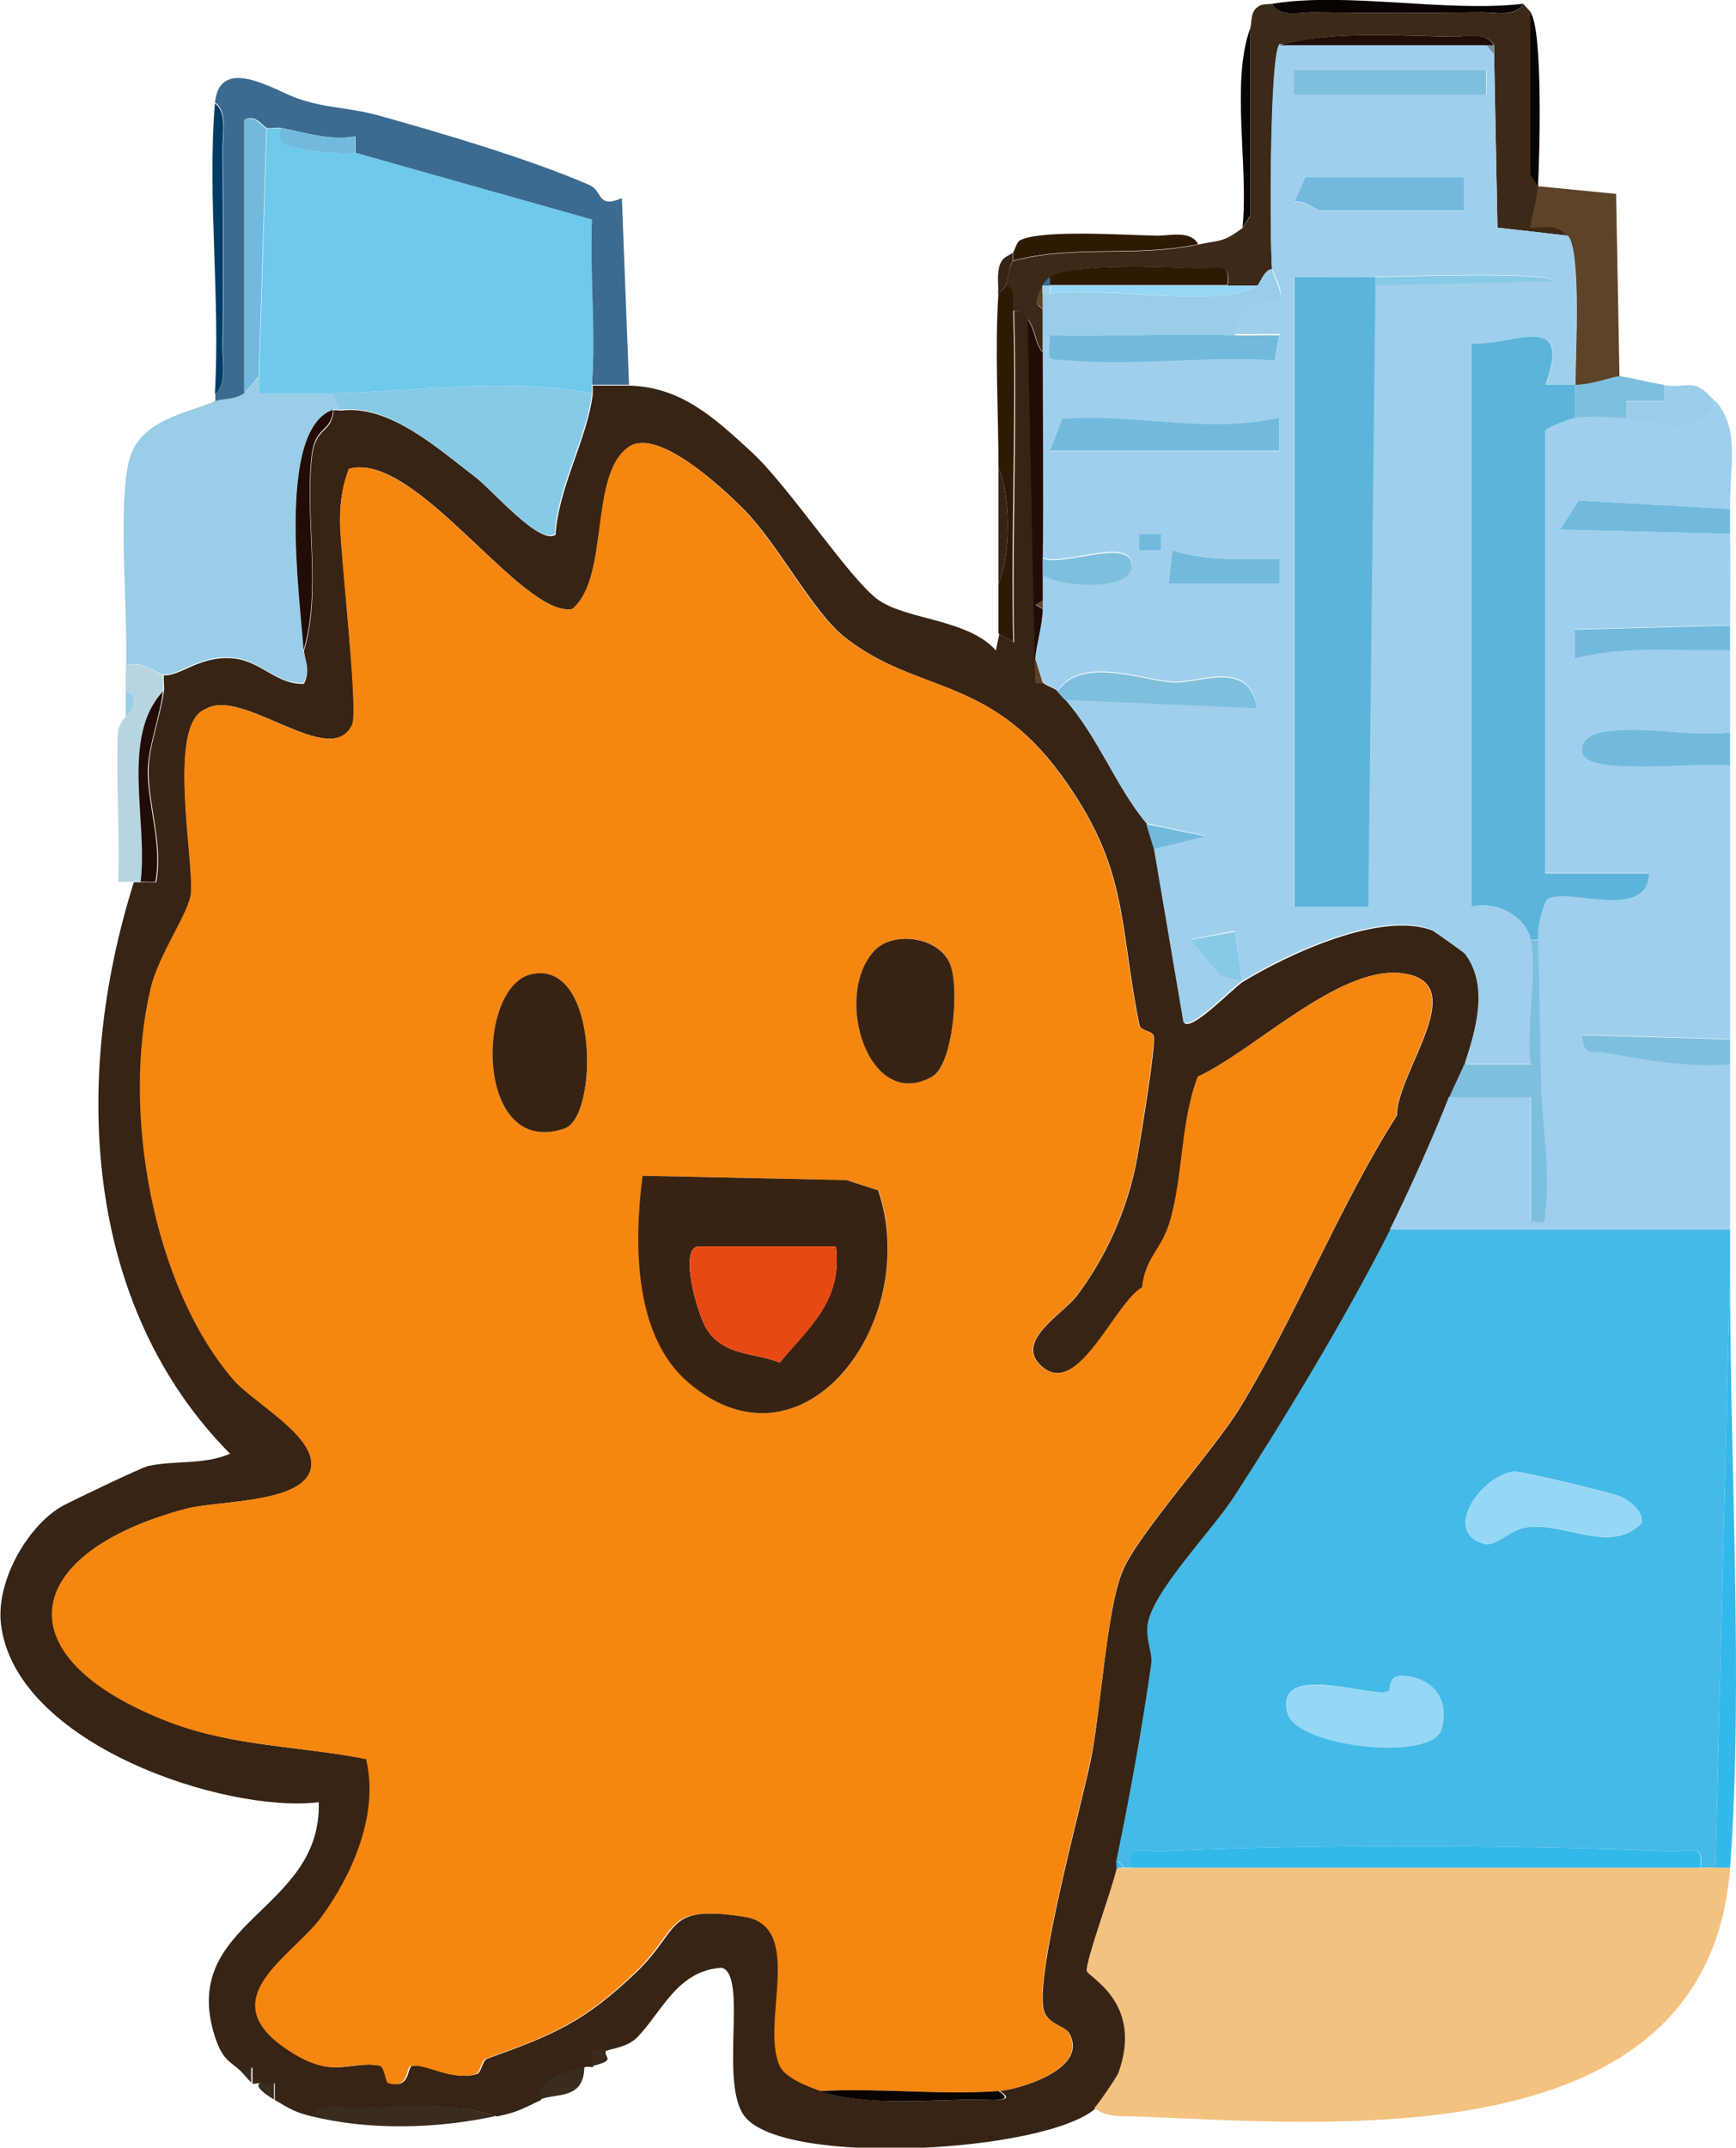 <?xml version="1.0" encoding="UTF-8"?>
<svg id="_레이어_1" data-name="레이어 1" xmlns="http://www.w3.org/2000/svg" viewBox="0 0 41.12 50.85">
  <defs>
    <style>
      .cls-1 {
        fill: #96d7f5;
      }

      .cls-2 {
        fill: #3d6b8f;
      }

      .cls-3 {
        fill: #230c07;
      }

      .cls-4 {
        fill: #372415;
      }

      .cls-5 {
        fill: #090302;
      }

      .cls-6 {
        fill: #3c2917;
      }

      .cls-7 {
        fill: #46bae6;
      }

      .cls-8 {
        fill: #9fcfed;
      }

      .cls-9 {
        fill: #f3c280;
      }

      .cls-10 {
        fill: #72badd;
      }

      .cls-11 {
        fill: #392b1e;
      }

      .cls-12 {
        fill: #2e1a02;
      }

      .cls-13 {
        fill: #33b9e9;
      }

      .cls-14 {
        fill: #778f9a;
      }

      .cls-15 {
        fill: #f58610;
      }

      .cls-16 {
        fill: #7fbfde;
      }

      .cls-17 {
        fill: #5d4328;
      }

      .cls-18 {
        fill: #87cae6;
      }

      .cls-19 {
        fill: #e84912;
      }

      .cls-20 {
        fill: #a0cfec;
      }

      .cls-21 {
        fill: #003d66;
      }

      .cls-22 {
        fill: #5db4da;
      }

      .cls-23 {
        fill: #99cde8;
      }

      .cls-24 {
        fill: #6ec9eb;
      }

      .cls-25 {
        fill: #382312;
      }

      .cls-26 {
        fill: #b7d5e0;
      }
    </style>
  </defs>
  <g id="_2kWitZ.tif" data-name="2kWitZ.tif">
    <g>
      <path class="cls-4" d="M24.35,7.54l.18,8.63h.18c.1.08.27.12.35.2.06.06.12.13.18.2.81.94,1.19,2.06,1.93,2.94l.18.59.7,4.12c.19.2,1.18-.85,1.4-.98,1.09-.66,3.26-1.67,4.48-1.21.04.02.75.52.78.56.57.76.26,1.8,0,2.62-.04.12-.25.53-.35.78-.36.9-.97,2.28-1.4,3.14-1,1.99-2.5,4.48-3.71,6.34-.52.8-1.94,2.26-2.04,3.03-.04.35.12.67.09.9-.21,1.49-.51,3.15-.82,4.64-.01.06.01.13,0,.2-.1.48-.73,2.17-.71,2.43,0,.14,1.36.73.75,2.42-.04.1-.49.77-.57.83-1.2,1.05-7.38,1.39-8.31.19-.61-.78.08-3.33-.54-3.52-1.07.06-1.43,1.07-2.02,1.66-.23.23-.67.27-.69.3h-.34s0,.39,0,.39c-.06.01-.12-.02-.18,0-.39.12-1.16.27-1.05.78-.44.2-.52.28-1.05.39-1.02-.35-2.33-.21-3.42-.2-.3,0-.78-.13-.96.2-.4-.1-.53-.18-.88-.39v-.39s-.35,0-.35,0c-.04-.03-.14.03-.18,0v-.39s-.18.2-.18.2c-.29-.34-.49-.27-.7-.89-.91-2.77,2.53-2.97,2.45-5.58-2.19.27-7.21-1.36-7.53-4.24-.11-1.05.69-2.38,1.51-2.8.27-.14,1.81-.88,1.98-.92.65-.14,1.3-.02,1.94-.29-3.45-3.48-3.76-8.84-2.28-13.53.06,0,.12,0,.18,0,.12-.01.23.01.35,0,.17-.88-.19-1.85-.18-2.64,0-.56.28-1.29.36-1.87.02-.13-.01-.26,0-.39.41.02.86-.48,1.66-.4.65.07,1.02.63,1.66.6.16-.33.02-.55,0-.78.43-1.41.02-3.13.19-4.6.08-.72.47-.54.51-1.09.05-.02.11,0,.18,0,1.15-.14,2.28.89,3.21,1.6.35.27,1.51,1.61,1.87,1.34.07-1.13.76-2.29.88-3.33,0-.06,0-.13,0-.2.29,0,.58,0,.88,0,1.21.04,1.98.74,2.88,1.57s2.33,3.02,3,3.5,2.12.45,2.79,1.2l.08-.39.35.2c-.05-2.61.08-5.24,0-7.85.18-.01.25.05.35.2ZM23.65,49.51c.5-.04,2.17-.53,1.67-1.38-.1-.16-.49-.2-.59-.52-.24-.77.88-4.83,1.11-5.95.24-1.2.37-3.54.75-4.46.34-.84,2.16-2.86,2.77-3.85,1.35-2.2,2.37-4.81,3.73-6.94-.01-1.03,1.84-3.18.09-3.37-1.48-.16-3.47,1.83-4.8,2.45-.4,1.07-.34,2.29-.65,3.39-.21.74-.59.85-.67,1.6-.65.37-1.5,2.6-2.36,1.89-.72-.59.47-1.25.8-1.68.71-.94,1.22-2.08,1.44-3.29.08-.45.44-2.63.39-2.86-.03-.15-.31-.12-.34-.27-.5-2.46-.24-3.71-1.86-5.93-1.73-2.37-3.44-1.91-5.14-3.27-.75-.6-1.57-2.21-2.38-3.02-.54-.54-2.04-1.93-2.71-1.47-.95.65-.44,3.09-1.34,3.84-1.2.22-3.71-3.76-5.29-3.32-.16.39-.22.82-.21,1.25,0,.77.44,4.45.29,4.8-.5,1.11-2.61-.9-3.48-.36-.92.35-.27,3.53-.34,4.36-.04.45-.76,1.44-.95,2.24-.69,2.91.05,7.06,1.95,9.27.46.53,1.91,1.31,1.85,2.04-.07.9-2.19.82-2.96,1.02-3.93,1.04-4.41,3.52-.37,5.06,1.51.58,3.09.56,4.65.87.32,1.3-.34,2.76-1.06,3.74-.68.93-2.6,1.91-.85,3.11,1.13.78,1.45.27,2.23.41.12.02.13.39.2.41.52.15.41-.39.55-.41.36-.05.93.36,1.52.2.12-.03.12-.32.26-.37,1.56-.56,2.29-.86,3.55-2.07,1.04-1.01.64-1.58,2.54-1.29,1.49.23.39,2.5.86,3.54.12.28.69.49.97.59,1.09.37,2.58.2,3.77.2.13,0,.91.08.44-.2Z"/>
      <path class="cls-7" d="M40.98,29.12c0,.33,0,.65,0,.98l-.35,14.12h-.35c.1-.59-.27-.38-.6-.39-3.91-.15-8.37-.17-12.27,0-.34.01-.7-.2-.6.39h-.18l-.18-.2c.31-1.49.61-3.15.82-4.64.03-.23-.13-.55-.09-.9.09-.77,1.52-2.23,2.04-3.03,1.21-1.86,2.71-4.35,3.71-6.34h8.06ZM35.86,34.84c-.8.11-1.7,1.44-.71,1.71.29.08.6-.33,1.01-.39.91-.13,1.97.65,2.72-.09.06-.29-.28-.53-.48-.63-.18-.09-2.41-.62-2.54-.6ZM32.89,40.04c-.31.2-2.74-.75-2.39.53.22.79,3.42,1.13,3.64.38s-.29-1.27-.95-1.27c-.32,0-.23.32-.3.36Z"/>
      <path class="cls-8" d="M40.98,12.05l-3.59-.2-.44.69,4.03.1c.01.72,0,1.44,0,2.16l-3.68.1v.68c1.21-.31,2.45-.17,3.68-.2,0,.65,0,1.31,0,1.96-.93.13-2.18-.18-3.06,0-.23.05-.49.18-.44.49.11.57,2.93.19,3.5.3,0,2.15,0,4.32,0,6.47l-3.5-.1c.01.53.28.36.52.41.99.18,1.97.36,2.98.28,0,1.3,0,2.62,0,3.92h-8.06c.43-.86,1.05-2.24,1.4-3.14h1.93v2.94c.41.03.31.07.35-.29.12-1.02-.11-2.13-.11-3.11,0-1.1-.04-2.22-.07-3.27,0-.33.08-.66.2-.95.46-.33,2.4.54,2.43-.62h-2.45v-10.47c.01-.1.59-.3.7-.32.36-.05.84,0,1.23,0,.78.01,1.44.6,2.1-.39.6.66.33,1.61.35,2.55Z"/>
      <path class="cls-9" d="M26.8,44.22h14.18c-.52,7-9.67,6.04-14.11,5.89-.33-.01-.66.02-.95-.2.08-.07.53-.73.57-.83.61-1.69-.75-2.28-.75-2.42-.02-.26.61-1.95.71-2.43h.35Z"/>
      <path class="cls-23" d="M6.14,8.92v.39c.58,0,1.17.01,1.75,0l.18.39c-.06,0-.13-.02-.18,0-1.35.45-.78,4.47-.7,5.69.02.23.16.45,0,.78-.65.03-1.01-.53-1.66-.6-.8-.08-1.25.42-1.66.4-.11,0-.57-.38-.88-.2.04-1.27-.21-3.88.08-4.91.26-.92,1.34-1.07,2.02-1.36.19-.08.43,0,.7-.2.12-.08.23-.29.35-.39Z"/>
      <path class="cls-2" d="M5.09,2.45c.1-1.17,1.42-.31,1.93-.13.69.25,1.25.22,1.93.41,1.48.41,3.61,1.04,5.01,1.65.33.14.17.57.77.31l.17,4.42c-.29,0-.58,0-.88,0,.09-1.26-.06-2.64,0-3.91l-5.6-1.58v-.39c-.62.1-1.16-.08-1.75-.2-.11-.02-.24.02-.35,0-.08-.02-.25-.33-.52-.2v6.47c-.27.19-.51.12-.7.2v-.2c.29-.2.17-.74.18-1.08.02-1.57.01-3.14,0-4.71,0-.33.11-.87-.18-1.08Z"/>
      <path class="cls-6" d="M30.13.09c.18.33.66.2.96.2,1.34.02,2.69.02,4.03,0,.3,0,.78.13.96-.2l.18.2v3.83s.18.28.18.28c-.02.34-.14.64-.18.98.36,0,.6-.1.88.2l-1.67-.19-.08-4.12v-.2c-.18-.32-.66-.2-.96-.2-1.32-.02-2.85-.15-4.12.2-.23.17-.23,4.61-.18,5.3-.19.02-.28.34-.35.39h-.7c.1-.59-.27-.38-.6-.39-.81-.04-3.03-.16-3.6.2-.06.03-.14.13-.18.2-.3.55,0,.45,0,.59,0,.2,0,.39,0,.59,0,.13,0,.26,0,.39-.19-.23-.16-.52-.35-.78-.1-.15-.17-.21-.35-.2,0-.22.05-.49-.18-.59.06-.17.06-.42.18-.59,1.48-.39,2.87-.07,4.38-.39.52-.11.58-.04,1.05-.39l.18-.28V.68c.05-.14,0-.37.16-.5.11-.1.23-.07.36-.09Z"/>
      <path class="cls-17" d="M38.36,8.92c-.18,0-.63.2-1.05.2,0-.71.15-3.18-.18-3.53-.27-.3-.51-.2-.88-.2.04-.34.16-.64.18-.98l1.85.18.08,4.33Z"/>
      <path class="cls-26" d="M3.86,15.98c-.01.13.02.27,0,.39-1,1.08-.34,3.07-.53,4.51-.06,0-.12,0-.18,0-.12-.01-.23.01-.35,0,.04-1.15-.05-2.31-.01-3.45,0-.31.18-.44.19-.47.21-.13.3-.55,0-.59,0-.2,0-.39,0-.59.31-.19.77.19.88.2Z"/>
      <path class="cls-10" d="M40.98,17.35c0,.26,0,.52,0,.78-.57-.11-3.39.27-3.5-.3-.06-.3.21-.44.44-.49.88-.18,2.13.12,3.06,0Z"/>
      <path class="cls-13" d="M40.98,44.22h-.35l.35-14.12c-.01,4.48.32,9.76,0,14.12Z"/>
      <path class="cls-12" d="M24,7.35c.08,2.61-.06,5.24,0,7.85l-.35-.2v-1.18c.29-.66.3-2.05,0-2.75,0-1.32-.09-2.83,0-4.12.06-.05.15-.12.18-.2.23.09.17.37.18.59Z"/>
      <path class="cls-10" d="M40.98,12.05c0,.2,0,.39,0,.59l-4.03-.1.44-.69,3.59.2Z"/>
      <path class="cls-10" d="M40.98,14.8c0,.2,0,.39,0,.59-1.23.03-2.47-.12-3.68.2v-.68s3.68-.1,3.68-.1Z"/>
      <path class="cls-16" d="M40.98,24.61c0,.2,0,.39,0,.59-1.01.08-1.99-.1-2.98-.28-.24-.04-.51.12-.52-.41l3.5.1Z"/>
      <path class="cls-11" d="M11.74,50.1c-1.36.3-3,.35-4.38,0,.18-.32.66-.2.96-.2,1.09-.01,2.4-.15,3.42.2Z"/>
      <path class="cls-12" d="M28.38,5.78c-1.51.32-2.9,0-4.38.39v-.2c.05-.06.07-.24.18-.29.56-.25,2.49-.11,3.24-.1.3,0,.78-.13.96.2Z"/>
      <path class="cls-23" d="M40.63,9.51c-.66.99-1.33.4-2.1.39v-.39s.88,0,.88,0v-.39c.66.09.67-.22,1.22.39Z"/>
      <path class="cls-16" d="M39.41,9.11v.39s-.88,0-.88,0v.39c-.38,0-.86-.05-1.22,0v-.78c.42,0,.88-.2,1.05-.2.15,0,.75.16,1.05.2Z"/>
      <path class="cls-21" d="M5.09,9.31c.13-2.22-.18-4.68,0-6.86.29.2.18.74.18,1.08.01,1.57.02,3.14,0,4.71,0,.33.11.87-.18,1.08Z"/>
      <path class="cls-5" d="M36.08.09c-.18.32-.66.2-.96.2-1.34.02-2.69.02-4.03,0-.3,0-.78.13-.96-.2,1.78-.29,4.11.21,5.95,0Z"/>
      <path class="cls-5" d="M29.43,5.39c.15-1.42-.28-3.44.18-4.71v4.43s-.18.28-.18.28Z"/>
      <path class="cls-5" d="M36.43,4.41l-.18-.28V.29c.3.41.22,3.37.18,4.12Z"/>
      <path class="cls-11" d="M13.84,48.93c0,.8-.68.62-1.05.78-.11-.51.66-.67,1.05-.78Z"/>
      <path class="cls-4" d="M23.65,13.82v-2.75c.3.7.29,2.09,0,2.75Z"/>
      <path class="cls-4" d="M24,6.17c-.12.17-.11.42-.18.59-.03.08-.11.14-.18.2.02-.21-.03-.42.03-.65.07-.25.23-.24.32-.33v.2Z"/>
      <path class="cls-11" d="M14.37,48.53c-.13.18.3.23-.35.39v-.39s.35,0,.35,0Z"/>
      <path class="cls-11" d="M6.14,49.32h.35s0,.39,0,.39c-.54-.33-.32-.37-.35-.39Z"/>
      <path class="cls-23" d="M2.98,16.96c0-.2,0-.39,0-.59.3.04.21.46,0,.59Z"/>
      <path class="cls-11" d="M5.96,49.32c-.06-.06-.12-.13-.18-.2l.17-.2v.39Z"/>
      <path class="cls-15" d="M19.44,49.51c-.27-.09-.84-.31-.97-.59-.47-1.04.62-3.32-.86-3.54-1.9-.29-1.5.28-2.54,1.29-1.25,1.21-1.99,1.51-3.55,2.07-.14.05-.13.34-.26.37-.59.16-1.16-.25-1.52-.2-.14.02-.03.56-.55.41-.06-.02-.08-.38-.2-.41-.78-.14-1.09.37-2.23-.41-1.75-1.2.17-2.18.85-3.11.72-.98,1.38-2.44,1.06-3.74-1.56-.31-3.13-.3-4.65-.87C0,39.24.49,36.76,4.41,35.72c.77-.2,2.88-.12,2.96-1.02.06-.73-1.4-1.51-1.85-2.04-1.9-2.21-2.65-6.35-1.95-9.27.19-.8.91-1.79.95-2.24.07-.82-.57-4,.34-4.36.88-.54,2.98,1.47,3.48.36.15-.35-.28-4.03-.29-4.8,0-.43.06-.86.21-1.25,1.58-.44,4.1,3.54,5.29,3.32.9-.75.39-3.19,1.34-3.84.68-.46,2.17.93,2.71,1.47.81.81,1.62,2.42,2.38,3.02,1.7,1.36,3.41.89,5.14,3.27,1.62,2.22,1.36,3.47,1.86,5.93.03.15.31.12.34.27.05.22-.31,2.4-.39,2.86-.22,1.21-.73,2.35-1.44,3.29-.33.43-1.52,1.09-.8,1.68.86.71,1.71-1.52,2.36-1.89.09-.75.46-.86.67-1.6.31-1.1.24-2.32.65-3.39,1.33-.61,3.32-2.6,4.8-2.45,1.75.19-.1,2.34-.09,3.37-1.36,2.14-2.38,4.75-3.73,6.94-.61.99-2.43,3.01-2.77,3.85-.37.92-.5,3.26-.75,4.46-.23,1.12-1.35,5.18-1.11,5.95.1.32.5.35.59.52.5.85-1.17,1.34-1.67,1.38-1.37.1-2.82-.08-4.2,0ZM20.72,22.5c-1.01,1.06-.15,3.85,1.36,2.99.49-.28.65-2.07.43-2.65-.26-.68-1.35-.8-1.79-.34ZM12.57,23.07c-1.31.32-1.32,4.37.8,3.65.81-.27.82-4.04-.8-3.65ZM20.8,28.18l-.74-.24-4.83-.1c-.2,1.64-.2,3.79,1.08,4.89,2.73,2.35,5.54-1.47,4.5-4.55Z"/>
      <path class="cls-20" d="M35.21,1.07l.18.2.08,4.12,1.67.19c.32.35.18,2.82.18,3.53-.23,0-.47,0-.7,0,.64-1.8-.79-.91-1.75-.98v13.34c.51-.13,1.28.19,1.4.78.16.78-.11,2.09,0,2.94h-1.58c.27-.82.58-1.86,0-2.62-.03-.04-.74-.54-.78-.56-1.22-.46-3.39.55-4.48,1.21l-.18-1.18-1.05.2.7.83.53.15c-.22.13-1.21,1.18-1.4.98l-.7-4.12,1.22-.29-1.4-.3c-.73-.89-1.12-2.01-1.93-2.94l4.55.2c-.17-1.18-1.39-.57-1.99-.61-.75-.05-2.17-.63-2.73.21-.08-.08-.25-.12-.35-.2l-.18-.59c.03-.37.16-.72.18-1.18,0-.07,0-.13,0-.2,0-.2,0-.39,0-.59.36.29,2.24.42,2.1-.29-.11-.57-1.68.11-2.1-.1.02-1.63,0-3.27,0-4.9,0-.13,0-.26,0-.39h.18c-.02.69-.11.54.43.59,1.58.14,3.3-.11,4.9,0l.1-.59c-.35-.01-.7.01-1.05,0,.04-.67.51-.84,1.05-.79.1-.3-.16-.61-.18-.78-.06-.69-.06-5.13.18-5.3h4.9ZM35.21,1.66h-4.55v.59h4.55v-.59ZM34.68,4.21h-3.76l-.26.59c.22-.09.51.2.61.2h3.41v-.78ZM32.58,6.56c-.64.01-1.29,0-1.93,0v14.9h1.75s.17-14.71.17-14.71l4.2-.1c0-.24-3.81-.1-4.2-.1ZM24.87,10.68h5.43v-.78c-1.69.38-3.42-.11-5.14.03l-.29.76ZM27.5,12.64h-.52v.39h.52v-.39ZM27.68,13.82h2.63v-.59c-.86,0-1.7.07-2.54-.2l-.09.79Z"/>
      <path class="cls-24" d="M6.66,3.03c-.02.2-.07.3.12.4.23.13,1.38.25,1.64.19l5.6,1.58c-.05,1.27.1,2.66,0,3.91,0,.06,0,.13,0,.2-2.09-.38-4.06-.05-6.13,0-.58.01-1.17,0-1.75,0v-.39s.18-5.88.18-5.88c.11.02.24-.02.35,0Z"/>
      <path class="cls-18" d="M14.02,9.31c-.12,1.05-.81,2.2-.88,3.33-.36.27-1.51-1.07-1.87-1.34-.93-.71-2.06-1.74-3.21-1.6l-.18-.39c2.07-.05,4.03-.38,6.13,0Z"/>
      <path class="cls-16" d="M36.43,22.25c.03,1.05.06,2.17.07,3.27,0,.97.23,2.09.11,3.11-.04.36.06.32-.35.29v-2.94h-1.93c.1-.25.31-.66.35-.78h1.58c-.12-.85.16-2.16,0-2.94h.18Z"/>
      <path class="cls-16" d="M25.05,16.37c.56-.84,1.99-.26,2.73-.21.6.04,1.82-.57,1.99.61l-4.55-.2c-.06-.07-.12-.13-.18-.2Z"/>
      <path class="cls-3" d="M24.7,8.33c0,1.63.02,3.27,0,4.9,0,.07,0,.13,0,.2,0,.07,0,.13,0,.2,0,.2,0,.39,0,.59l-.17.1.17.1c-.02.46-.15.81-.18,1.18-.01.19,0,.39,0,.59l-.18-8.63c.19.27.16.55.35.78Z"/>
      <path class="cls-3" d="M7.89,9.7c-.04.55-.43.37-.51,1.09-.17,1.47.24,3.18-.19,4.6-.08-1.21-.65-5.23.7-5.69Z"/>
      <path class="cls-3" d="M3.86,16.37c-.07.58-.35,1.31-.36,1.87-.01.79.35,1.76.18,2.64-.12.01-.23-.01-.35,0,.18-1.44-.48-3.43.53-4.51Z"/>
      <path class="cls-5" d="M23.65,49.51c.47.28-.3.2-.44.2-1.19,0-2.68.17-3.77-.2,1.38-.08,2.83.1,4.2,0Z"/>
      <polygon class="cls-10" points="27.15 19.51 28.55 19.8 27.33 20.1 27.15 19.51"/>
      <path class="cls-17" d="M24.7,16.17h-.18c0-.19-.01-.39,0-.59l.18.59Z"/>
      <path class="cls-13" d="M26.62,44.22h-.18c.01-.06-.01-.13,0-.2l.18.2Z"/>
      <path class="cls-13" d="M26.8,44.22c-.1-.59.27-.38.6-.39,3.91-.17,8.36-.15,12.27,0,.34.01.7-.2.6.39h-13.48Z"/>
      <path class="cls-1" d="M32.89,40.04c.06-.04-.02-.36.3-.36.67,0,1.19.49.95,1.27s-3.43.41-3.64-.38c-.35-1.27,2.09-.33,2.39-.53Z"/>
      <path class="cls-1" d="M35.86,34.84c.13-.02,2.36.51,2.54.6.21.1.54.34.48.63-.75.74-1.81-.05-2.72.09-.4.06-.71.47-1.01.39-.99-.27-.09-1.6.71-1.71Z"/>
      <path class="cls-22" d="M36.26,22.25c-.12-.6-.89-.92-1.4-.78v-13.34c.96.07,2.4-.82,1.75.98.23,0,.47,0,.7,0v.78c-.11.02-.69.22-.71.32v10.47h2.46c-.03,1.16-1.97.29-2.43.62-.13.3-.21.62-.2.95h-.18Z"/>
      <path class="cls-10" d="M6.31,3.03l-.18,5.88c-.12.11-.23.31-.35.39V2.84c.28-.13.44.18.53.2Z"/>
      <path class="cls-10" d="M6.66,3.03c.59.12,1.13.3,1.75.2v.39c-.25.06-1.4-.06-1.64-.19-.19-.1-.14-.2-.12-.4Z"/>
      <path class="cls-23" d="M30.13,6.37c.01.17.27.49.18.78-.55-.06-1.01.11-1.05.79-1.45-.06-2.92.04-4.38,0h-.18c0-.2,0-.39,0-.59,0-.13-.01-.26,0-.39h.18c1.12-.21,4.09.37,4.9-.2.07-.05.16-.37.35-.39Z"/>
      <path class="cls-12" d="M24.87,6.56c.57-.35,2.79-.23,3.6-.2.34.01.7-.2.6.39h-4.2v-.2Z"/>
      <path class="cls-3" d="M35.38,1.07h-5.08c1.26-.35,2.79-.22,4.12-.2.3,0,.78-.13.96.2Z"/>
      <path class="cls-1" d="M29.08,6.76h.7c-.82.57-3.78-.02-4.9.2v-.2h4.2Z"/>
      <path class="cls-17" d="M24.7,6.96c-.01.13,0,.26,0,.39,0-.14-.3-.04,0-.59,0,.07,0,.13,0,.2Z"/>
      <path class="cls-2" d="M24.87,6.76h-.18c.03-.06.12-.16.18-.2v.2Z"/>
      <polygon class="cls-14" points="35.38 1.27 35.21 1.07 35.38 1.07 35.38 1.27"/>
      <path class="cls-25" d="M20.8,28.18c1.05,3.08-1.76,6.9-4.5,4.55-1.28-1.1-1.29-3.25-1.08-4.89l4.83.1.74.24ZM19.8,29.51h-3.24c-.5,0-.04,1.62.18,1.96.41.64,1.12.55,1.73.79.67-.82,1.49-1.44,1.33-2.75Z"/>
      <path class="cls-25" d="M12.57,23.07c1.62-.39,1.61,3.38.8,3.65-2.12.72-2.11-3.33-.8-3.65Z"/>
      <path class="cls-25" d="M20.72,22.5c.44-.46,1.53-.33,1.79.34.22.58.06,2.37-.43,2.65-1.51.86-2.37-1.93-1.36-2.99Z"/>
      <path class="cls-22" d="M32.58,6.56v.2l-.17,14.71h-1.75V6.56c.64,0,1.29.01,1.93,0Z"/>
      <path class="cls-10" d="M24.87,10.68l.29-.76c1.72-.14,3.45.36,5.14-.03v.78s-5.43,0-5.43,0Z"/>
      <path class="cls-10" d="M29.25,7.94c.35.01.7-.01,1.05,0l-.1.59c-1.6-.11-3.32.14-4.9,0-.54-.05-.45.1-.43-.59,1.45.04,2.92-.06,4.38,0Z"/>
      <path class="cls-10" d="M34.68,4.21v.78h-3.41c-.1,0-.39-.29-.61-.2l.26-.59h3.76Z"/>
      <rect class="cls-16" x="30.65" y="1.66" width="4.55" height=".59"/>
      <path class="cls-10" d="M27.68,13.82l.09-.79c.83.27,1.68.2,2.54.2v.59h-2.63Z"/>
      <path class="cls-16" d="M24.7,13.62c0-.07,0-.13,0-.2v-.2c.42.21,1.99-.46,2.1.1.14.72-1.74.58-2.1.29Z"/>
      <polygon class="cls-18" points="29.43 23.23 28.9 23.09 28.2 22.25 29.25 22.06 29.43 23.23"/>
      <path class="cls-18" d="M32.58,6.56c.4,0,4.2-.14,4.2.1l-4.2.1v-.2Z"/>
      <rect class="cls-10" x="26.98" y="12.64" width=".52" height=".39"/>
      <path class="cls-17" d="M24.7,14.41l-.17-.1.17-.1c0,.07,0,.13,0,.2Z"/>
      <path class="cls-17" d="M24.7,13.43c0-.06,0-.13,0-.2v.2Z"/>
      <path class="cls-20" d="M24.87,6.96h-.18c0-.06,0-.13,0-.2h.18v.2Z"/>
      <path class="cls-19" d="M19.8,29.51c.16,1.31-.65,1.93-1.33,2.75-.61-.24-1.32-.15-1.73-.79-.22-.34-.68-1.96-.18-1.96h3.24Z"/>
    </g>
  </g>
</svg>